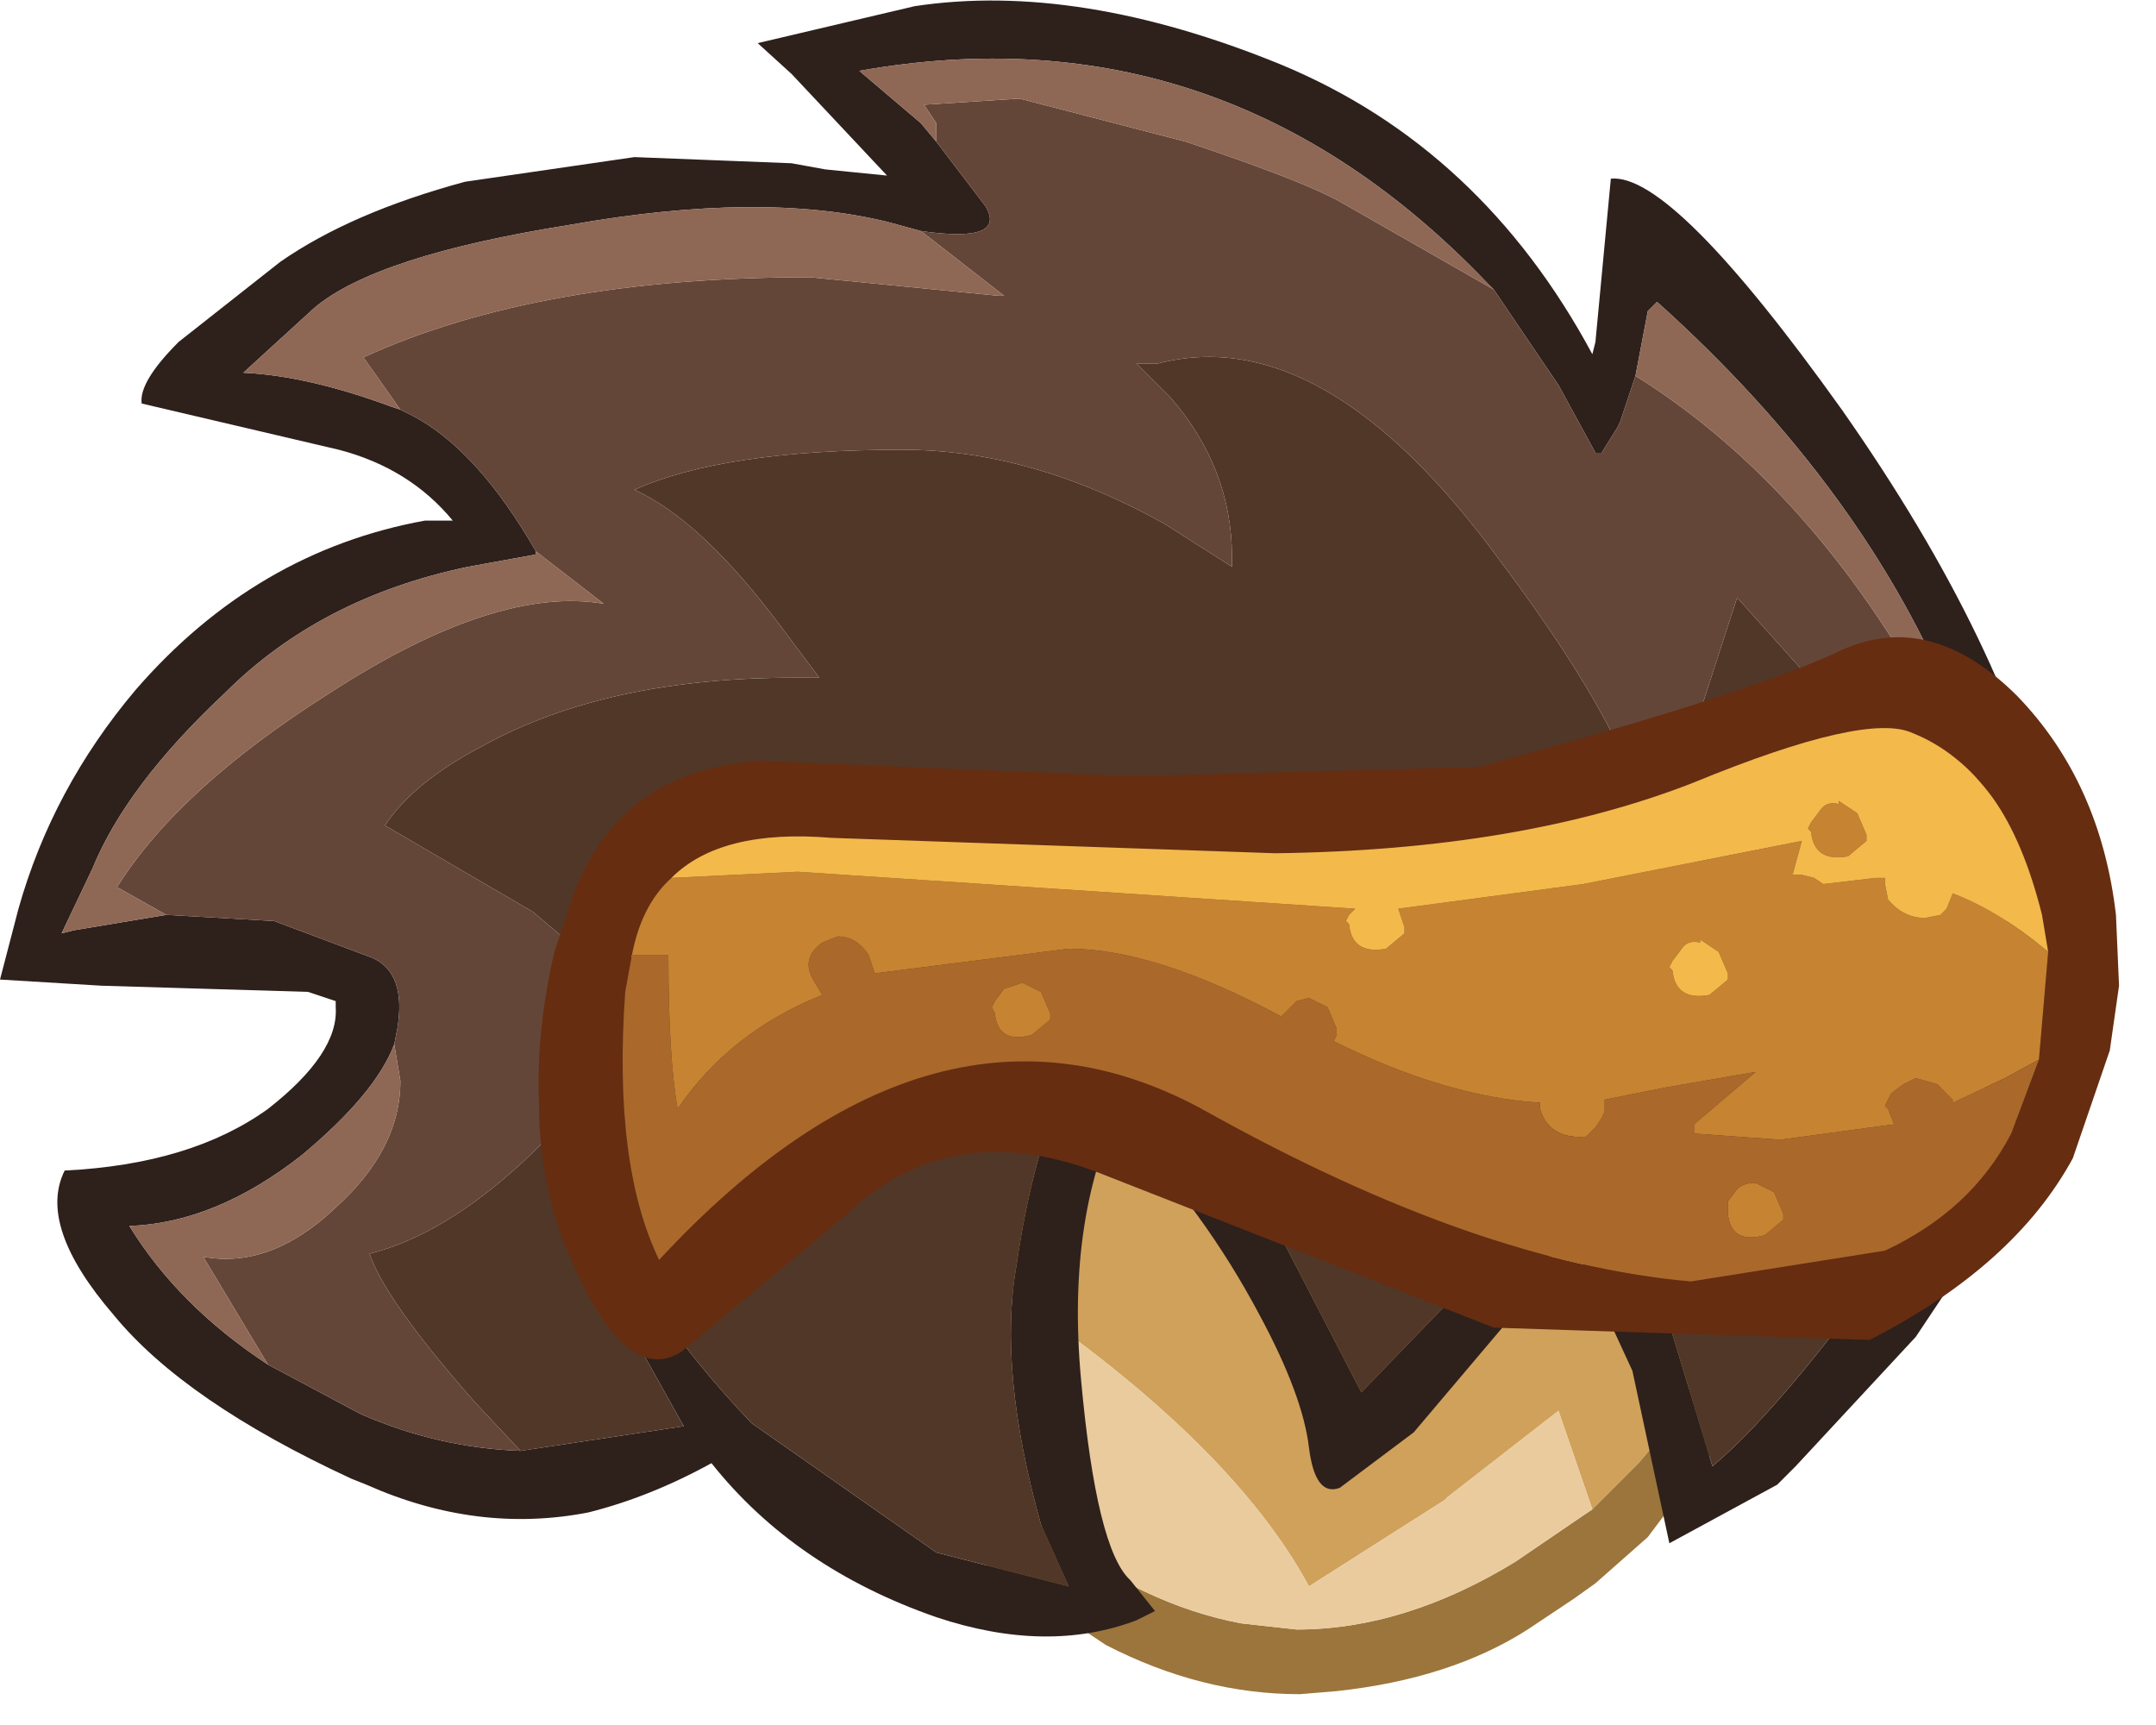 <?xml version="1.0" encoding="utf-8"?>
<svg version="1.1" id="Layer_1"
xmlns="http://www.w3.org/2000/svg"
xmlns:xlink="http://www.w3.org/1999/xlink"
xmlns:author="http://www.sothink.com"
width="35px" height="28px"
xml:space="preserve">
<g id="360" transform="matrix(1, 0, 0, 1, 5, 2.5)">
<path style="fill:#D0A15B;fill-opacity:1" d="M20.3,20.4L18.5 21.8L18.45 21.85L16.25 23.25Q14.95 20.85 11.2 18.35Q9.05 16.95 7.55 16.25L7.55 15.35Q7.6 15 8 14.4Q8.45 13.6 13.9 11.85Q19.35 10.1 22.35 15.9Q23.45 18.1 22.25 20.45L22.4 20.25L22.2 20.5L22.05 20.75L22.15 20.6L21.6 21.25L21.1 21.75L20.85 22L20.3 20.4M8.65,15.15L8.75 15.15L8.75 15.05L8.65 15.15" />
<path style="fill:#9C753C;fill-opacity:1" d="M7.7,16.75Q8 17.6 8.6 18.45L9.45 19.7L9.8 20.15Q10.85 21.45 12 22.35Q13.55 23.55 15.15 23.85L16.05 23.95Q17.8 23.95 19.6 22.85L20.7 22.1L20.85 22L21.1 21.75L21.6 21.25L22.15 20.6L22.05 20.75L22.2 20.5L22.4 20.25L22.25 20.45Q23.45 18.1 22.35 15.9Q19.35 10.1 13.9 11.85Q8.45 13.6 8 14.4Q7.6 15 7.55 15.35L7.55 16.25L7.7 16.75M6.3,15.35L6.4 15.35Q6.3 14.35 7.35 13.55Q9.85 11.55 12.85 10.55Q18.1 9.4 21.55 12.9Q25.45 16.8 23.1 20.65L21.75 22.45L20.9 23.2L20.55 23.45L19.8 23.95Q18.55 24.75 16.7 24.95L16.1 25Q14.5 25 12.95 24.2L10.85 22.8L9.65 21.65L7.8 19.3Q6.6 17.55 6.3 15.75L6.3 15.35" />
<path style="fill:#E9CB9E;fill-opacity:1" d="M7.55,16.25Q9.05 16.95 11.2 18.35Q14.95 20.85 16.25 23.25L18.45 21.85L18.5 21.8L20.3 20.4L20.85 22L20.7 22.1L19.6 22.85Q17.8 23.95 16.05 23.95L15.15 23.85Q13.55 23.55 12 22.35Q10.85 21.45 9.8 20.15L9.45 19.7L8.6 18.45Q8 17.6 7.7 16.75L7.55 16.25" />
<path style="fill:#C6A831;fill-opacity:1" d="M8.75,15.05L8.75 15.15L8.65 15.15L8.75 15.05" />
<path style="fill:none;stroke-width:0.1;stroke-linecap:round;stroke-linejoin:round;stroke-miterlimit:3;stroke:#8AC4DE;stroke-opacity:1" d="M7.55,16.25L6.3 15.75L5.95 15.65" />
<path style="fill:#2E201B;fill-opacity:1" d="M7.3,-1.8L9.85 -2.4Q12.5 -2.8 15.8 -1.45Q19.05 -0.1 20.85 3.25L20.9 3.05L21.15 0.4Q22.15 0.3 24.9 4.15Q27.6 8 28.3 11.2Q28.55 12.45 28.4 13.8Q28.15 15.8 26.9 18L26.1 19.2L24.15 21.3L23.85 21.6L22.1 22.55L21.5 19.75L20.3 17.15Q20.45 17.6 19.6 18.8L17.95 20.75L16.75 21.65Q16.35 21.8 16.25 21Q16.15 20.15 15.45 18.85Q14.55 17.15 13.2 15.75L13.25 15.35Q12.3 17.2 12.55 19.9Q12.8 22.65 13.35 23.15L13.75 23.65L13.45 23.8Q12 24.35 10.2 23.75Q7.9 22.95 6.55 21.25Q5.55 21.8 4.55 22.05Q2.75 22.4 0.95 21.6L0.7 21.5Q-2 20.25 -3.15 18.85Q-4.4 17.4 -3.95 16.5Q-1.9 16.4 -0.65 15.5Q0.5 14.6 0.45 13.85L0.45 13.75L0 13.6L-3.35 13.5L-5 13.4L-4.7 12.25Q-4.15 10.3 -2.8 8.7Q-0.85 6.45 1.9 5.95L2 5.95L2.35 5.95Q1.65 5.1 0.5 4.8L-2.7 4.05Q-2.75 3.7 -2.1 3.05L-0.45 1.75Q0.7 0.95 2.55 0.45L5.3 0.05L7.85 0.15L8.4 0.25L9.4 0.35L7.85 -1.3L7.3 -1.8M11,0.85Q11.35 1.45 9.95 1.25L9.4 1.1Q7.35 0.6 4.25 1.15Q1.1 1.65 0.1 2.5L-1.05 3.55Q0 3.6 1.35 4.1L1.5 4.15L1.7 4.25Q2.75 4.8 3.7 6.45L3.7 6.5L2.6 6.7Q0.2 7.2 -1.35 8.75Q-2.95 10.25 -3.5 11.6L-4 12.65L-3.8 12.6L-3.5 12.55L-2.3 12.35L-0.55 12.45L1.05 13.05Q1.6 13.3 1.45 14.2L1.4 14.45Q1.1 15.25 -0.1 16.25Q-1.5 17.35 -2.9 17.4Q-2.1 18.7 -0.65 19.65L0.85 20.45Q2.1 21 3.45 21.05L6.1 20.65L5.4 19.4Q4.9 18.3 4.7 17.2Q4.65 17 4.8 16.95Q5.3 18.6 7.2 20.6L10.2 22.7L12.35 23.25L11.9 22.25Q11.2 19.75 11.5 18.05Q11.75 16.3 12.3 15.05Q12.8 13.8 13.8 14.7Q14.75 15.6 15.65 17.3L17.1 20.1L18.55 18.6Q19.3 17.55 19.65 16.4Q20 15.3 20.6 15.85Q21.15 16.35 21.95 18.5L22.8 21.3Q24.05 20.25 26.15 17.25L26.6 16.5Q27.6 14.75 27.6 12.85L27.35 11L26.75 9.05Q25.3 5.45 21.9 2.4L21.75 2.55L21.55 3.6L21.3 4.35L21.25 4.45L21 4.85L20.9 4.85L20.3 3.75L19.25 2.2L19.15 2.1Q14.85 -2.4 8.95 -1.35L9.95 -0.5L10.2 -0.2L11 0.85" />
<path style="fill:#513727;fill-opacity:1" d="M26.6,16.5L26.15 17.25Q24.05 20.25 22.8 21.3L21.95 18.5Q21.15 16.35 20.6 15.85Q20 15.3 19.65 16.4Q19.3 17.55 18.55 18.6L17.1 20.1L15.65 17.3Q14.75 15.6 13.8 14.7Q12.8 13.8 12.3 15.05Q11.75 16.3 11.5 18.05Q11.2 19.75 11.9 22.25L12.35 23.25L10.2 22.7L7.2 20.6Q5.3 18.6 4.8 16.95Q4.65 17 4.7 17.2Q4.9 18.3 5.4 19.4L6.1 20.65L3.45 21.05L2.7 20.25Q1.25 18.6 1 17.85Q2.2 17.55 3.5 16.35Q5.1 14.85 4.9 13.9L4.95 13.4L3.65 12.3L1.25 10.9Q1.7 10.2 2.85 9.6Q4.85 8.5 7.9 8.5L8.3 8.5L7.7 7.7Q6.4 5.95 5.3 5.45Q6.75 4.8 9.65 4.8Q11.75 4.8 13.9 6L15 6.7L15 6.55Q15 5.1 14 3.95L13.45 3.4L13.8 3.4Q16.5 2.7 19.35 6.6Q21 8.8 21.5 10.15L22.6 9.05L23.2 7.2L24.95 9.15Q26.6 11.75 26.6 16.45L26.6 16.5" />
<path style="fill:#644638;fill-opacity:1" d="M-1.7,17.9Q-0.6 18.1 0.45 17.1Q1.5 16.15 1.5 15.05L1.4 14.45L1.45 14.2Q1.6 13.3 1.05 13.05L-0.55 12.45L-2.3 12.35L-3.1 11.9Q-2.1 10.3 0.35 8.75Q3.05 7 4.8 7.3L3.7 6.45Q2.75 4.8 1.7 4.25L1.5 4.15L0.9 3.3Q3.75 2 8.15 2L11.2 2.3L11.3 2.3L9.95 1.25Q11.35 1.45 11 0.85L10.2 -0.2L10.2 -0.5L10 -0.8L11.55 -0.9L14.25 -0.2Q16.2 0.45 16.8 0.8L19.25 2.2L20.3 3.75L20.9 4.85L21 4.85L21.25 4.45L21.3 4.35L21.55 3.6Q25.15 5.85 27.35 11L27.6 12.85Q27.6 14.75 26.6 16.5L26.6 16.45Q26.6 11.75 24.95 9.15L23.2 7.2L22.6 9.05L21.5 10.15Q21 8.8 19.35 6.6Q16.5 2.7 13.8 3.4L13.45 3.4L14 3.95Q15 5.1 15 6.55L15 6.7L13.9 6Q11.75 4.8 9.65 4.8Q6.75 4.8 5.3 5.45Q6.4 5.95 7.7 7.7L8.3 8.5L7.9 8.5Q4.85 8.5 2.85 9.6Q1.7 10.2 1.25 10.9L3.65 12.3L4.95 13.4L4.9 13.9Q5.1 14.85 3.5 16.35Q2.2 17.55 1 17.85Q1.25 18.6 2.7 20.25L3.45 21.05Q2.1 21 0.85 20.45L-0.65 19.65L-1.7 17.9" />
<path style="fill:#8E6755;fill-opacity:1" d="M16.8,0.8Q16.2 0.45 14.25 -0.2L11.55 -0.9L10 -0.8L10.2 -0.5L10.2 -0.2L9.95 -0.5L8.95 -1.35Q14.85 -2.4 19.15 2.1L19.25 2.2L16.8 0.8M21.55,3.6L21.75 2.55L21.9 2.4Q25.3 5.45 26.75 9.05L27.35 11Q25.15 5.85 21.55 3.6M-0.65,19.65Q-2.1 18.7 -2.9 17.4Q-1.5 17.35 -0.1 16.25Q1.1 15.25 1.4 14.45L1.5 15.05Q1.5 16.15 0.45 17.1Q-0.6 18.1 -1.7 17.9L-0.65 19.65M-2.3,12.35L-3.5 12.55L-3.8 12.6L-4 12.65L-3.5 11.6Q-2.95 10.25 -1.35 8.75Q0.2 7.2 2.6 6.7L3.7 6.5L3.7 6.45L4.8 7.3Q3.05 7 0.35 8.75Q-2.1 10.3 -3.1 11.9L-2.3 12.35M11.3,2.3L11.2 2.3L8.15 2Q3.75 2 0.9 3.3L1.5 4.15L1.35 4.1Q0 3.6 -1.05 3.55L0.1 2.5Q1.1 1.65 4.25 1.15Q7.35 0.6 9.4 1.1L9.95 1.25L11.3 2.3" />
<path style="fill:#662D11;fill-opacity:1" d="M28.1,14.7L28.25 12.95L28.15 12.35Q27.85 11.15 27.35 10.45Q26.8 9.7 26.05 9.4Q25.3 9.05 22.5 10.2Q19.7 11.3 15.7 11.35L8.5 11.1Q6.7 10.95 5.9 11.75Q5.4 12.2 5.25 13.05L5.15 13.6Q4.95 16.4 5.7 17.95Q10.2 13.1 14.6 15.55Q19 18 22.45 18.3L25.6 17.8Q27 17.15 27.65 15.9L28.1 14.7M29.35,12.35L29.4 13.5L29.25 14.55L28.65 16.3Q27.7 18.05 25.35 19.25L19.25 19.05L13 16.6Q10.45 15.55 8.7 17.25L6.05 19.45Q5.15 20 4.25 17.9Q3.75 16.75 3.75 15.4Q3.7 14.25 4 12.95L4.3 12.05Q5.05 10 7.35 9.85L13.35 10.1L19 9.95Q23.45 8.75 24.9 8.05Q26.35 7.4 27.75 8.8Q29.1 10.2 29.35 12.35" />
<path style="fill:#C68331;fill-opacity:1" d="M24.85,10.5L25.15 10.7L25.3 11.05L25.3 11.15L25 11.4Q24.45 11.5 24.4 11L24.35 10.95L24.4 10.85L24.55 10.65Q24.65 10.5 24.85 10.55L24.85 10.5M28.1,14.7L27.55 15L26.7 15.4L26.7 15.35L26.45 15.1L26.1 15L25.9 15.1L25.7 15.25L25.65 15.35L25.6 15.45L25.65 15.5L25.75 15.75L23.9 16L22.5 15.9L22.5 15.75L23.5 14.9L22.05 15.15L21.05 15.35L21.05 15.55L21 15.65L20.9 15.8L20.75 15.95Q20.15 16 20 15.5L20 15.4Q18.45 15.3 16.65 14.4L16.7 14.3L16.7 14.2L16.55 13.85L16.25 13.7L16.05 13.75L15.8 14Q13.75 12.9 12.35 12.9L9.2 13.3L9.1 13Q8.9 12.7 8.6 12.7L8.35 12.8Q8 13.05 8.2 13.4L8.35 13.65Q6.85 14.25 6 15.5Q5.85 14.65 5.85 13L5.25 13L5.25 13.05Q5.4 12.2 5.9 11.75L7.95 11.65L17 12.25L16.9 12.35L16.85 12.45L16.9 12.5Q16.95 13 17.5 12.9L17.8 12.65L17.8 12.55L17.7 12.25L20.7 11.85L24.25 11.15L24.1 11.7L24.25 11.7L24.45 11.75L24.6 11.85L25.45 11.75L25.6 11.75L25.6 11.85L25.65 12.1Q25.9 12.4 26.25 12.4L26.5 12.35L26.6 12.25L26.7 12Q27.35 12.25 28 12.75L28.25 12.95L28.1 14.7M22.9,12.95L22.6 12.75L22.6 12.8Q22.4 12.75 22.3 12.9L22.15 13.1L22.1 13.2L22.15 13.25Q22.2 13.75 22.75 13.65L23.05 13.4L23.05 13.3L22.9 12.95M23.8,16.85L23.95 17.2L23.95 17.3L23.65 17.55Q23.1 17.7 23.05 17.2L23.05 17.1L23.05 17L23.2 16.8Q23.3 16.7 23.5 16.7L23.8 16.85M11.9,13.6L12.05 13.95L12.05 14.05L11.75 14.3Q11.2 14.45 11.15 13.95L11.1 13.85L11.15 13.75L11.3 13.55L11.6 13.45L11.9 13.6" />
<path style="fill:#AA692B;fill-opacity:1" d="M27.65,15.9Q27 17.15 25.6 17.8L22.45 18.3Q19 18 14.6 15.55Q10.2 13.1 5.7 17.95Q4.95 16.4 5.15 13.6L5.25 13.05L5.25 13L5.85 13Q5.85 14.65 6 15.5Q6.85 14.25 8.35 13.65L8.2 13.4Q8 13.05 8.35 12.8L8.6 12.7Q8.9 12.7 9.1 13L9.2 13.3L12.35 12.9Q13.75 12.9 15.8 14L16.05 13.75L16.25 13.7L16.55 13.85L16.7 14.2L16.7 14.3L16.65 14.4Q18.45 15.3 20 15.4L20 15.5Q20.15 16 20.75 15.95L20.9 15.8L21 15.65L21.05 15.55L21.05 15.35L22.05 15.15L23.5 14.9L22.5 15.75L22.5 15.9L23.9 16L25.75 15.75L25.65 15.5L25.6 15.45L25.65 15.35L25.7 15.25L25.9 15.1L26.1 15L26.45 15.1L26.7 15.35L26.7 15.4L27.55 15L28.1 14.7L27.65 15.9M23.5,16.7Q23.3 16.7 23.2 16.8L23.05 17L23.05 17.1L23.05 17.2Q23.1 17.7 23.65 17.55L23.95 17.3L23.95 17.2L23.8 16.85L23.5 16.7M11.6,13.45L11.3 13.55L11.15 13.75L11.1 13.85L11.15 13.95Q11.2 14.45 11.75 14.3L12.05 14.05L12.05 13.95L11.9 13.6L11.6 13.45" />
<path style="fill:#F3B94B;fill-opacity:1" d="M24.85,10.55Q24.65 10.5 24.55 10.65L24.4 10.85L24.35 10.95L24.4 11Q24.45 11.5 25 11.4L25.3 11.15L25.3 11.05L25.15 10.7L24.85 10.5L24.85 10.55M8.5,11.1L15.7 11.35Q19.7 11.3 22.5 10.2Q25.3 9.05 26.05 9.4Q26.8 9.7 27.35 10.45Q27.85 11.15 28.15 12.35L28.25 12.95L28 12.75Q27.35 12.25 26.7 12L26.6 12.25L26.5 12.35L26.25 12.4Q25.9 12.4 25.65 12.1L25.6 11.85L25.6 11.75L25.45 11.75L24.6 11.85L24.45 11.75L24.25 11.7L24.1 11.7L24.25 11.15L20.7 11.85L17.7 12.25L17.8 12.55L17.8 12.65L17.5 12.9Q16.95 13 16.9 12.5L16.85 12.45L16.9 12.35L17 12.25L7.95 11.65L5.9 11.75Q6.7 10.95 8.5 11.1M23.05,13.3L23.05 13.4L22.75 13.65Q22.2 13.75 22.15 13.25L22.1 13.2L22.15 13.1L22.3 12.9Q22.4 12.75 22.6 12.8L22.6 12.75L22.9 12.95L23.05 13.3" />
</g>
</svg>
